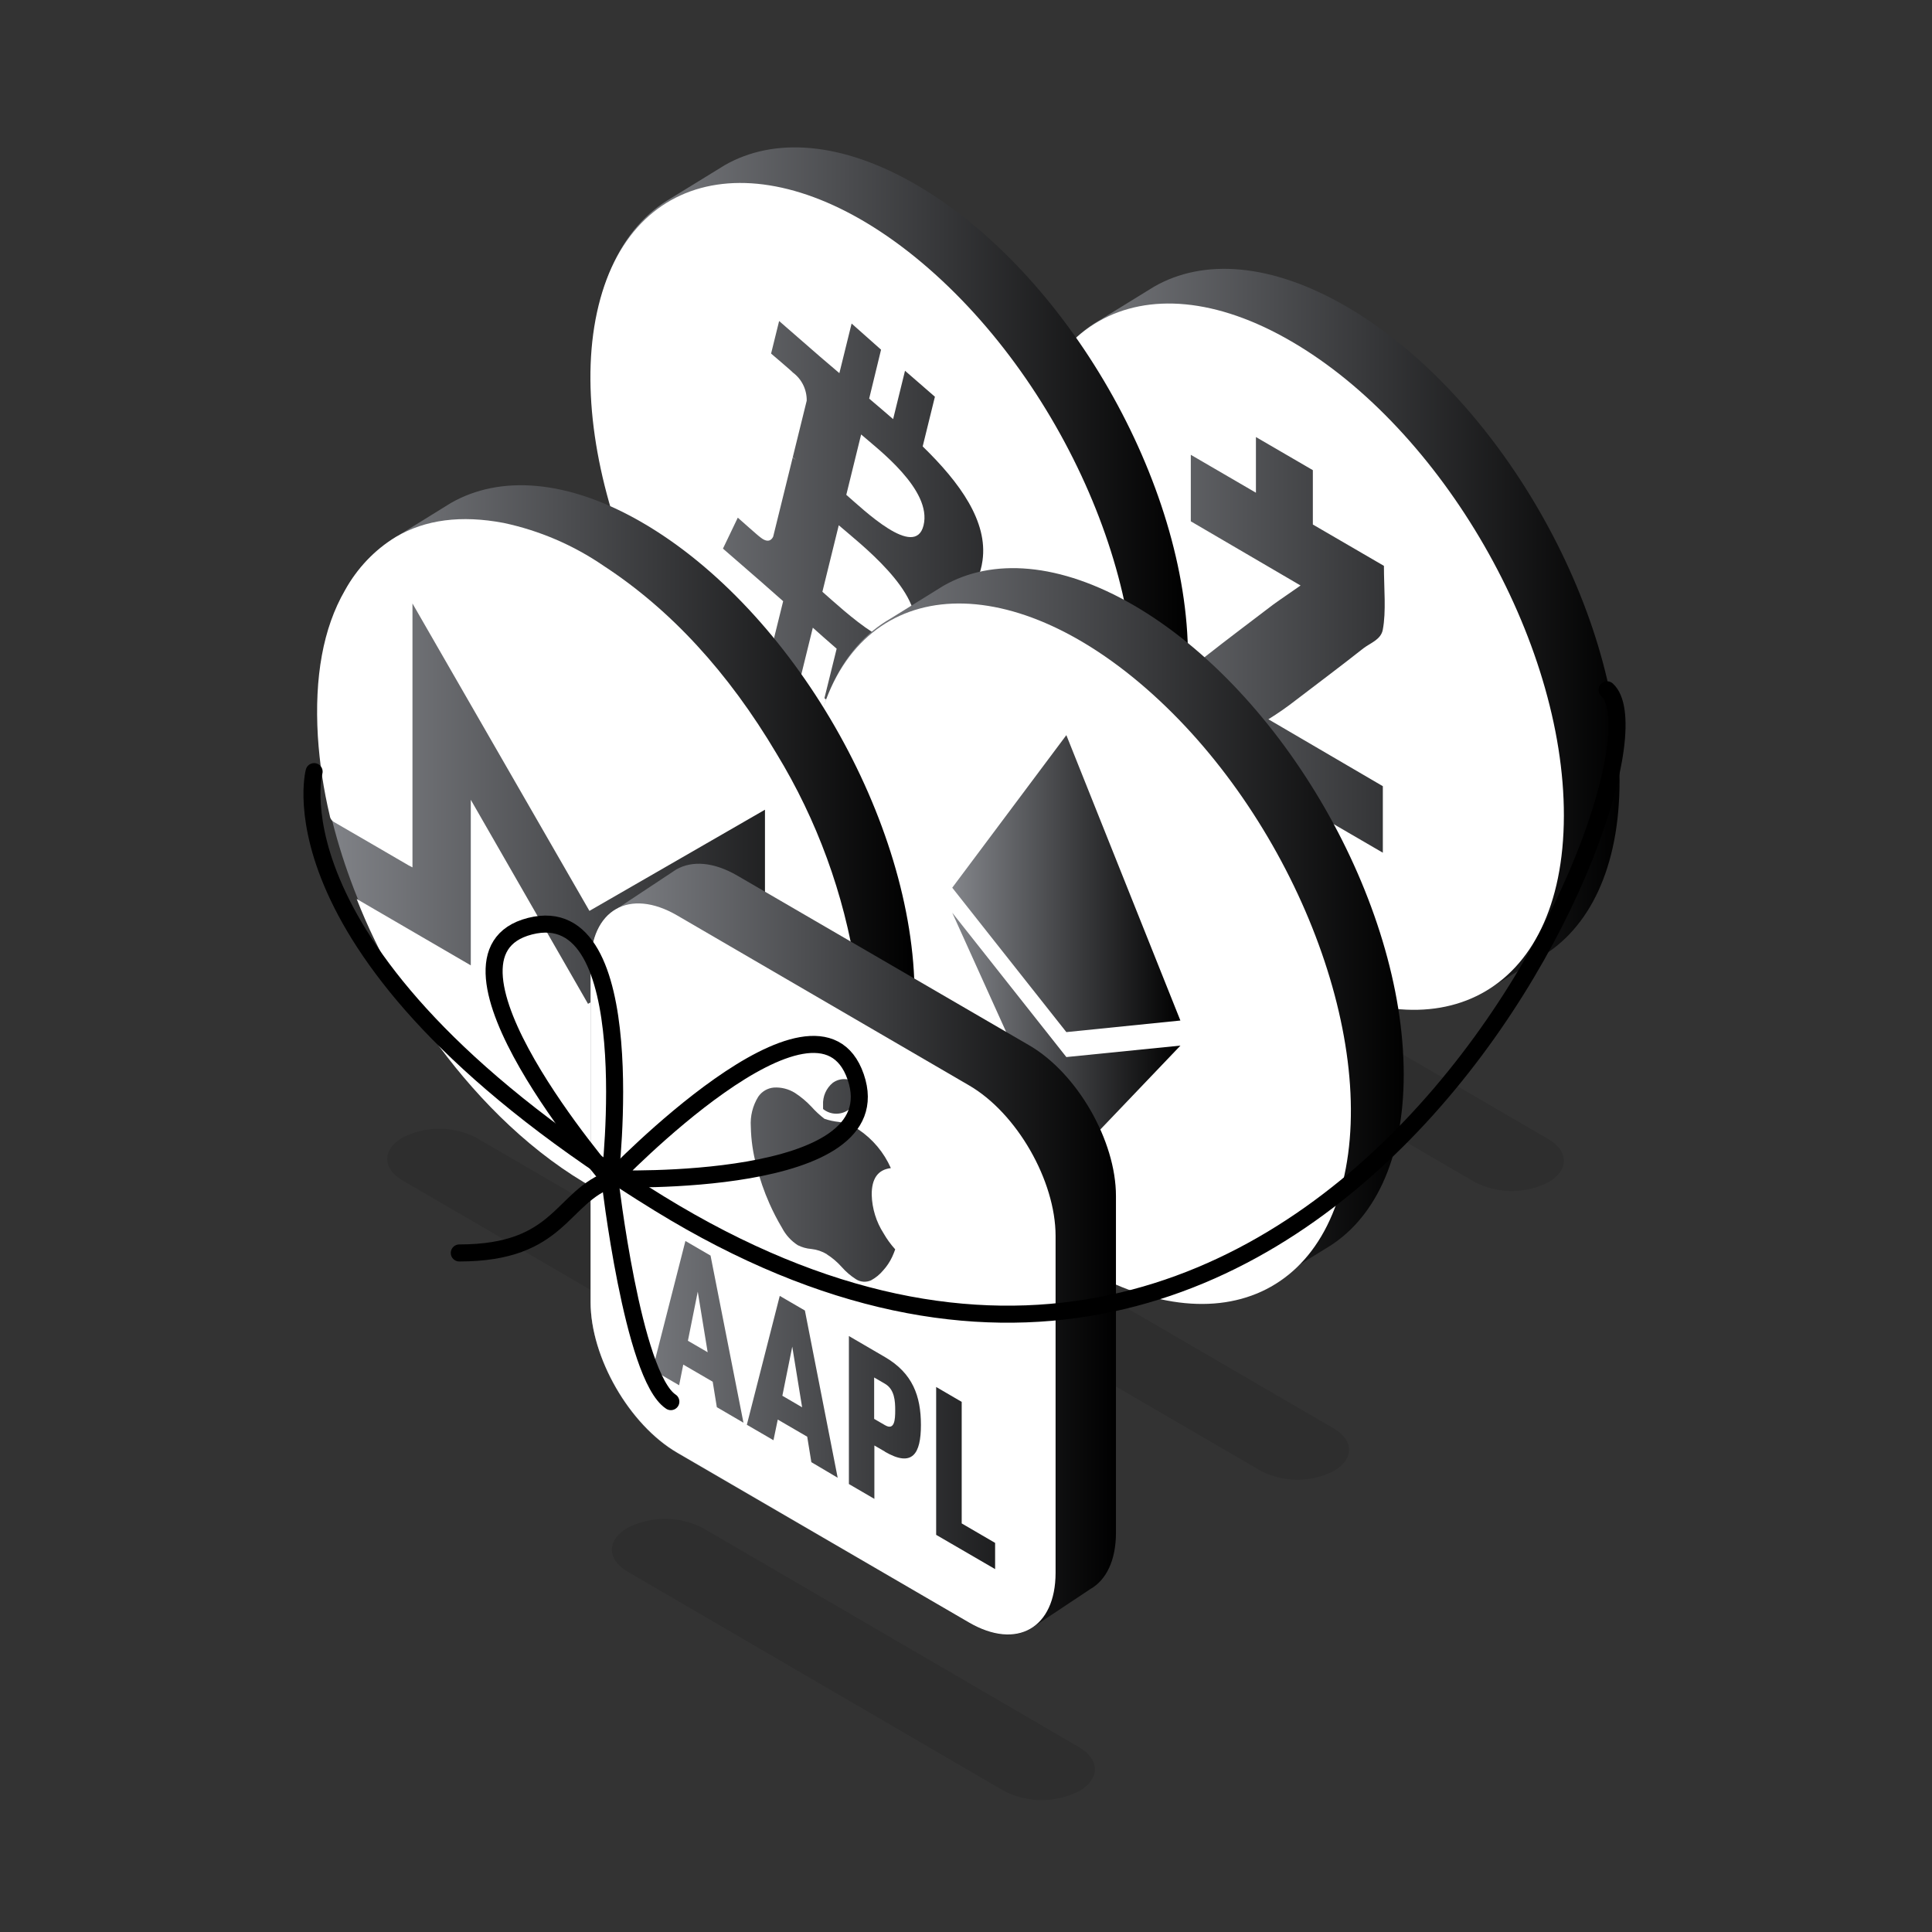 <?xml version="1.0" encoding="UTF-8"?>
<svg width="150px" height="150px" viewBox="0 0 150 150" version="1.1" xmlns="http://www.w3.org/2000/svg" xmlns:xlink="http://www.w3.org/1999/xlink">
    <rect x="0" y="0" width="150" height="150" fill="#333333" stroke="none"/>
    <!-- Generator: Sketch 53 (72520) - https://sketchapp.com -->
    <title>Rectangle 2</title>
    <desc>Created with Sketch.</desc>
    <defs>
        <linearGradient x1="0.019%" y1="50.018%" x2="100%" y2="50.018%" id="linearGradient-1">
            <stop stop-color="#83858A" offset="0%"></stop>
            <stop stop-color="#000000" offset="100%"></stop>
        </linearGradient>
        <linearGradient x1="0%" y1="50.001%" x2="100%" y2="50.001%" id="linearGradient-2">
            <stop stop-color="#83858A" offset="0%"></stop>
            <stop stop-color="#000000" offset="100%"></stop>
        </linearGradient>
        <linearGradient x1="0.029%" y1="50%" x2="100.029%" y2="50%" id="linearGradient-3">
            <stop stop-color="#83858A" offset="0%"></stop>
            <stop stop-color="#000000" offset="100%"></stop>
        </linearGradient>
        <linearGradient x1="0%" y1="49.99%" x2="100%" y2="49.99%" id="linearGradient-4">
            <stop stop-color="#83858A" offset="0%"></stop>
            <stop stop-color="#000000" offset="100%"></stop>
        </linearGradient>
        <linearGradient x1="0%" y1="50%" x2="100%" y2="50%" id="linearGradient-5">
            <stop stop-color="#83858A" offset="0%"></stop>
            <stop stop-color="#000000" offset="100%"></stop>
        </linearGradient>
        <linearGradient x1="-0.019%" y1="50.014%" x2="100.019%" y2="50.014%" id="linearGradient-6">
            <stop stop-color="#83858A" offset="0%"></stop>
            <stop stop-color="#000000" offset="100%"></stop>
        </linearGradient>
        <linearGradient x1="0%" y1="49.97%" x2="99.989%" y2="49.97%" id="linearGradient-7">
            <stop stop-color="#83858A" offset="0%"></stop>
            <stop stop-color="#000000" offset="100%"></stop>
        </linearGradient>
    </defs>
    <g id="Page-1" stroke="none" stroke-width="1" fill="none" fill-rule="evenodd">
        <g id="market-join2-copy-2" transform="translate(-790, -1238)">
            <g id="Group-25" transform="translate(165, 1106)">
                <g id="Group-43" transform="translate(580, 73)">
                    <g id="Group-18">
                        <g id="Group-17">
                            <g id="Group-12">
                                <g id="Asset-9" transform="translate(69, 70)">
                                    <path d="M65.583,11.269 C69.417,9.052 74.711,9.407 80.558,12.811 C92.257,19.62 101.741,36.111 101.741,49.645 C101.741,56.379 99.393,61.109 95.585,63.325 L91.418,65.896 C87.579,68.113 82.259,67.811 76.381,64.389 C64.686,57.58 55.203,41.089 55.203,27.555 C55.203,20.791 57.573,16.03 61.407,13.84 L65.583,11.269 Z" id="Path" fill="url(#linearGradient-1)" fill-rule="nonzero"></path>
                                    <path d="M61.807,64.074 C60.224,63.152 60.215,61.658 61.807,60.741 C63.603,59.822 65.726,59.822 67.522,60.741 L96.227,77.449 C97.814,78.371 97.819,79.865 96.227,80.782 C94.431,81.702 92.308,81.702 90.512,80.782 L61.807,64.074 Z" id="Path" fill="#000000" fill-rule="nonzero" opacity="0.1"></path>
                                    <path d="M76.28,15.515 C64.599,8.706 55.111,14.07 55.111,27.666 C55.111,41.63 65.029,58.032 76.214,64.394 C87.386,71.101 97.397,66.388 97.419,52.336 C97.445,38.687 87.931,22.289 76.28,15.515 Z M83.363,50.04 L83.363,55.204 L77.889,52.021 C77.982,53.551 78.03,54.947 78.118,56.454 L73.515,53.794 L73.515,49.525 L68.045,46.338 C68.045,44.649 67.861,42.858 68.133,41.435 C68.27,40.673 69.087,40.411 69.593,39.968 C71.325,38.602 73.058,37.308 74.834,35.952 C75.52,35.455 76.201,35.007 76.975,34.458 L68.454,29.475 L68.454,24.311 L73.51,27.254 L73.51,22.932 L77.929,25.503 L77.929,29.723 L83.447,32.933 C83.447,34.675 83.631,36.479 83.359,37.893 C83.218,38.66 82.4,38.917 81.855,39.334 C80.123,40.704 78.391,41.994 76.614,43.355 C75.929,43.89 75.216,44.387 74.478,44.844 L83.363,50.04 Z" id="Shape" fill="#FFFFFF" fill-rule="nonzero"></path>
                                    <path d="M32.266,1.826 C36.083,-0.364 41.35,-0.027 47.166,3.36 C58.804,10.134 68.234,26.54 68.234,40.003 C68.234,46.702 65.9,51.409 62.123,53.613 L57.973,56.17 C54.157,58.387 48.868,58.077 43.025,54.672 C31.383,47.898 21.948,31.474 21.948,18.029 C21.948,11.295 24.309,6.574 28.103,4.384 L32.266,1.826 Z" id="Path" fill="url(#linearGradient-2)" fill-rule="nonzero"></path>
                                    <path d="M28.512,54.357 C26.933,53.44 26.929,51.955 28.512,51.041 C30.307,50.119 32.432,50.119 34.227,51.041 L62.805,67.665 C64.383,68.587 64.392,70.068 62.805,70.981 C61.015,71.896 58.9,71.896 57.111,70.981 L28.512,54.357 Z" id="Path" fill="#000000" fill-rule="nonzero" opacity="0.1"></path>
                                    <path d="M41.121,29.781 L39.85,34.945 C41.42,36.311 46.269,40.934 46.986,38.022 C47.733,34.981 42.695,31.151 41.121,29.781 Z" id="Path" fill="#FFFFFF" fill-rule="nonzero"></path>
                                    <path d="M42.858,22.732 L41.706,27.418 C43.025,28.557 47.047,32.445 47.703,29.794 C48.384,27.041 44.168,23.872 42.858,22.732 Z" id="Path" fill="#FFFFFF" fill-rule="nonzero"></path>
                                    <path d="M48.076,9.824 C36.755,-0.031 25.289,1.268 22.471,12.727 C19.653,24.186 26.533,41.457 37.859,51.294 C49.184,61.131 60.646,59.854 63.469,48.399 C66.291,36.945 59.397,19.682 48.076,9.824 Z M52.284,32.512 C51.976,34.728 50.837,35.202 49.321,34.728 C51.4,37.193 52.46,39.733 51.453,42.477 C50.2,45.886 47.228,44.503 43.275,41.338 L42.317,45.216 L40.009,43.204 L40.958,39.365 C40.356,38.842 39.74,38.301 39.107,37.734 L38.158,41.59 L35.841,39.573 L36.804,35.677 L35.15,34.218 L32.13,31.594 L33.282,29.191 C33.282,29.191 34.992,30.712 34.97,30.663 C35.625,31.23 35.915,30.907 36.03,30.663 L37.547,24.514 C37.634,24.585 37.714,24.661 37.793,24.727 C37.7,24.63 37.617,24.554 37.551,24.497 L38.633,20.108 C38.646,19.244 38.243,18.428 37.551,17.918 C37.591,17.918 35.867,16.451 35.867,16.451 L36.491,13.924 L39.688,16.708 L39.688,16.708 C40.171,17.125 40.665,17.546 41.169,17.971 L42.119,14.119 L44.405,16.149 L43.482,19.948 C44.106,20.476 44.731,21.008 45.342,21.54 L46.265,17.785 L48.586,19.802 L47.637,23.659 C50.56,26.505 52.701,29.502 52.284,32.512 L52.284,32.512 Z" id="Shape" fill="#FFFFFF" fill-rule="nonzero"></path>
                                    <path d="M49.241,34.484 C53.031,32.308 58.267,32.645 64.049,36.009 C75.612,42.743 84.985,59.061 84.985,72.422 C84.985,79.071 82.664,83.757 78.909,85.947 L74.79,88.487 C70.996,90.703 65.737,90.38 59.925,86.997 C48.362,80.268 38.989,63.946 38.989,50.585 C38.989,43.895 41.332,39.205 45.144,37.024 L49.241,34.484 Z" id="Path" fill="url(#linearGradient-3)" fill-rule="nonzero"></path>
                                    <path d="M45.522,86.687 C43.957,85.774 43.948,84.298 45.522,83.393 C47.3,82.482 49.402,82.482 51.18,83.393 L79.56,99.911 C81.125,100.824 81.134,102.3 79.56,103.204 C77.782,104.116 75.679,104.116 73.902,103.204 L45.522,86.687 Z" id="Path" fill="#000000" fill-rule="nonzero" opacity="0.1"></path>
                                    <path d="M58.056,62.266 L56.79,67.381 C58.351,68.742 63.17,73.335 63.882,70.44 C64.629,67.435 59.617,63.627 58.056,62.266 Z" id="Path" fill="#FFFFFF" fill-rule="nonzero"></path>
                                    <path d="M59.793,55.262 L58.646,59.916 C59.965,61.047 63.957,64.912 64.607,62.279 C65.271,59.531 61.081,56.392 59.793,55.262 Z" id="Path" fill="#FFFFFF" fill-rule="nonzero"></path>
                                    <path d="M64.963,42.433 C53.717,32.64 42.321,33.93 39.521,45.314 C36.72,56.698 43.561,73.867 54.807,83.659 C66.054,93.452 77.45,92.166 80.255,80.782 C83.06,69.398 76.214,52.229 64.963,42.433 Z" id="Path" fill="#FFFFFF" fill-rule="nonzero"></path>
                                    <polygon id="Path" fill="url(#linearGradient-4)" fill-rule="nonzero" points="49.932 57.921 49.932 57.921 52.644 61.357 58.791 69.132 58.791 69.132 67.645 68.233 58.791 46.076 58.791 46.076 58.791 46.076 58.791 46.076 58.791 46.076 49.932 57.921"></polygon>
                                    <polygon id="Path" fill="url(#linearGradient-5)" fill-rule="nonzero" points="67.65 70.179 58.791 71.07 58.791 71.07 49.932 59.863 58.791 79.457 58.791 79.457"></polygon>
                                    <path d="M10.991,28.061 C14.808,25.866 20.083,26.203 25.904,29.595 C37.555,36.377 47.008,52.797 47.008,66.278 C47.008,72.98 44.669,77.693 40.888,79.9 L36.742,82.454 C32.921,84.67 27.624,84.364 21.794,80.955 C10.147,74.173 0.69,57.753 0.69,44.272 C0.681,37.539 3.042,32.804 6.859,30.619 L10.991,28.061 Z" id="Path" fill="url(#linearGradient-6)" fill-rule="nonzero"></path>
                                    <path d="M7.25,80.645 C5.672,79.727 5.663,78.238 7.25,77.325 C9.045,76.401 11.17,76.401 12.965,77.325 L41.543,93.966 C43.121,94.884 43.13,96.369 41.543,97.282 C39.747,98.203 37.623,98.203 35.828,97.282 L7.25,80.645 Z" id="Path" fill="#000000" fill-rule="nonzero" opacity="0.1"></path>
                                    <path d="M35.392,72.293 L35.392,51.866 L21.763,59.721 L8.024,35.854 L8.024,56.343 L7.734,56.193 C5.803,55.071 3.873,53.941 1.943,52.828 C1.758,52.729 1.632,52.546 1.605,52.336 C1.121,50.308 0.811,48.242 0.677,46.161 C0.409,41.595 1.073,37.774 2.787,34.826 C3.727,33.121 5.091,31.692 6.744,30.681 C9.022,29.339 11.806,28.978 15.098,29.599 C17.876,30.188 20.514,31.319 22.862,32.928 C28.046,36.311 32.534,41.174 36.298,47.522 C39.434,52.671 41.526,58.397 42.453,64.367 C42.761,66.429 42.852,68.518 42.726,70.6 C42.628,72.332 42.319,74.046 41.807,75.702 C41.736,75.915 41.644,75.937 41.416,75.804 C39.507,74.678 37.604,73.588 35.7,72.466 L35.392,72.293 Z M30.776,61.667 L21.653,66.938 L12.552,51.095 L12.552,63.95 L3.693,58.795 C6.867,66.938 14.157,77.67 24.032,82.223 C27.259,83.717 30.27,84.227 33.018,83.784 C34.302,83.594 35.538,83.163 36.663,82.511 C37.856,81.802 38.901,80.865 39.74,79.754 L30.842,74.581 L30.842,61.725 L30.776,61.667 Z" id="Shape" fill="#FFFFFF" fill-rule="nonzero"></path>
                                    <path d="M24.722,111.02 C23.108,110.08 23.099,108.559 24.722,107.624 C26.554,106.689 28.719,106.689 30.552,107.624 L59.793,124.66 C61.407,125.6 61.415,127.12 59.793,128.056 C57.961,128.993 55.795,128.993 53.963,128.056 L24.722,111.02 Z" id="Path" fill="#000000" fill-rule="nonzero" opacity="0.1"></path>
                                    <path d="M60.672,112.363 C61.89,111.663 62.642,110.146 62.642,108.01 L62.642,81.855 C62.642,77.56 59.635,72.329 55.92,70.165 L33.26,56.991 C31.405,55.913 29.743,55.802 28.507,56.503 L23.821,59.606 C22.603,60.306 21.851,61.822 21.851,63.959 L21.851,90.114 C21.851,94.409 24.863,99.64 28.573,101.804 L51.229,114.992 C53.084,116.069 54.746,116.18 55.981,115.479 L60.672,112.363 Z" id="Path" fill="url(#linearGradient-7)" fill-rule="nonzero"></path>
                                    <path d="M44.709,96.435 L43.869,95.948 L43.869,99.162 L44.709,99.649 C45.46,100.092 45.504,99.206 45.504,98.497 C45.504,97.787 45.46,96.874 44.709,96.435 Z" id="Path" fill="#FFFFFF" fill-rule="nonzero"></path>
                                    <polygon id="Path" fill="#FFFFFF" fill-rule="nonzero" points="29.409 93.097 30.943 93.988 30.174 89.285"></polygon>
                                    <polygon id="Path" fill="#FFFFFF" fill-rule="nonzero" points="36.742 97.366 38.276 98.262 37.511 93.554"></polygon>
                                    <path d="M51.229,73.264 L28.578,60.076 C24.867,57.913 21.855,59.633 21.855,63.937 L21.855,90.092 C21.855,94.387 24.867,99.618 28.578,101.781 L51.233,114.97 C54.944,117.128 57.955,115.413 57.955,111.104 L57.955,84.949 C57.951,80.68 54.957,75.423 51.229,73.264 Z M40.677,73.056 C40.951,72.861 41.283,72.766 41.618,72.785 C41.992,72.789 42.36,72.883 42.691,73.06 C42.697,73.165 42.697,73.27 42.691,73.375 L42.691,73.375 C42.737,74.036 42.465,74.679 41.961,75.104 C41.36,75.59 40.504,75.59 39.903,75.104 C39.903,75.006 39.903,74.904 39.903,74.802 C39.863,74.129 40.15,73.477 40.672,73.056 L40.677,73.056 Z M31.655,98.253 L31.334,96.276 L29.048,94.946 L28.727,96.551 L26.661,95.349 L29.215,85.348 L31.167,86.483 L33.722,99.459 L31.655,98.253 Z M38.993,102.522 L38.672,100.545 L36.386,99.215 L36.052,100.819 L33.985,99.618 L36.54,89.613 L38.492,90.748 L41.037,103.732 L38.993,102.522 Z M40.193,86.372 C39.823,86.153 39.411,86.015 38.984,85.969 C38.62,85.941 38.265,85.841 37.938,85.676 C37.426,85.346 37.008,84.888 36.724,84.346 C36.36,83.736 36.032,83.104 35.744,82.454 C35.323,81.507 34.984,80.525 34.733,79.519 C34.461,78.528 34.314,77.506 34.293,76.478 C34.237,75.66 34.439,74.846 34.869,74.151 C35.147,73.741 35.592,73.479 36.083,73.437 C36.659,73.402 37.231,73.548 37.722,73.854 C38.186,74.157 38.612,74.514 38.993,74.918 C39.301,75.264 39.641,75.58 40.009,75.862 C40.369,75.986 40.742,76.067 41.121,76.106 C41.665,76.188 42.185,76.388 42.647,76.691 C43.751,77.43 44.625,78.471 45.166,79.692 C44.163,79.81 43.668,80.505 43.68,81.775 C43.711,82.836 44.03,83.868 44.603,84.759 C44.858,85.204 45.16,85.62 45.504,86 C45.43,86.204 45.355,86.399 45.271,86.576 C45.089,86.969 44.847,87.331 44.555,87.649 C44.297,87.956 43.983,88.212 43.631,88.403 C43.248,88.578 42.802,88.545 42.449,88.314 C42.042,88.054 41.674,87.737 41.354,87.374 C41.01,86.986 40.613,86.649 40.176,86.372 L40.193,86.372 Z M44.713,101.706 L43.886,101.227 L43.886,105.372 L41.908,104.22 L41.908,92.729 L44.713,94.365 C46.858,95.615 47.5,97.393 47.5,99.636 C47.5,101.879 46.841,102.956 44.695,101.706 L44.713,101.706 Z M53.26,110.825 L48.683,108.165 L48.683,96.684 L50.666,97.841 L50.666,107.278 L53.26,108.79 L53.26,110.825 Z" id="Shape" fill="#FFFFFF" fill-rule="nonzero"></path>
                                    <path d="M100.773,42.557 C106.634,47.876 78.918,114.238 27.206,82.454 C-3.57,63.538 0.387,48.909 0.387,48.909" id="Path" stroke="#000000" stroke-width="1.323" stroke-linecap="round" stroke-linejoin="round"></path>
                                    <path d="M23.53,80.516 C23.53,80.516 39.441,63.906 42.436,72.612 C45.43,81.319 23.53,80.516 23.53,80.516 Z" id="Path" stroke="#000000" stroke-width="1.323" stroke-linecap="round" stroke-linejoin="round"></path>
                                    <path d="M23.35,80.574 C23.35,80.574 8.301,63.166 17.147,60.909 C25.992,58.653 23.35,80.574 23.35,80.574 Z" id="Path" stroke="#000000" stroke-width="1.323" stroke-linecap="round" stroke-linejoin="round"></path>
                                    <path d="M23.35,80.574 C23.35,80.574 25.109,95.863 28.085,97.823" id="Path" stroke="#000000" stroke-width="1.323" stroke-linecap="round" stroke-linejoin="round"></path>
                                    <path d="M23.53,80.516 C19.512,81.908 19.573,86.279 11.66,86.279" id="Path" stroke="#000000" stroke-width="1.323" stroke-linecap="round" stroke-linejoin="round"></path>
                                </g>
                            </g>
                        </g>
                    </g>
                </g>
            </g>
        </g>
    </g>
</svg>